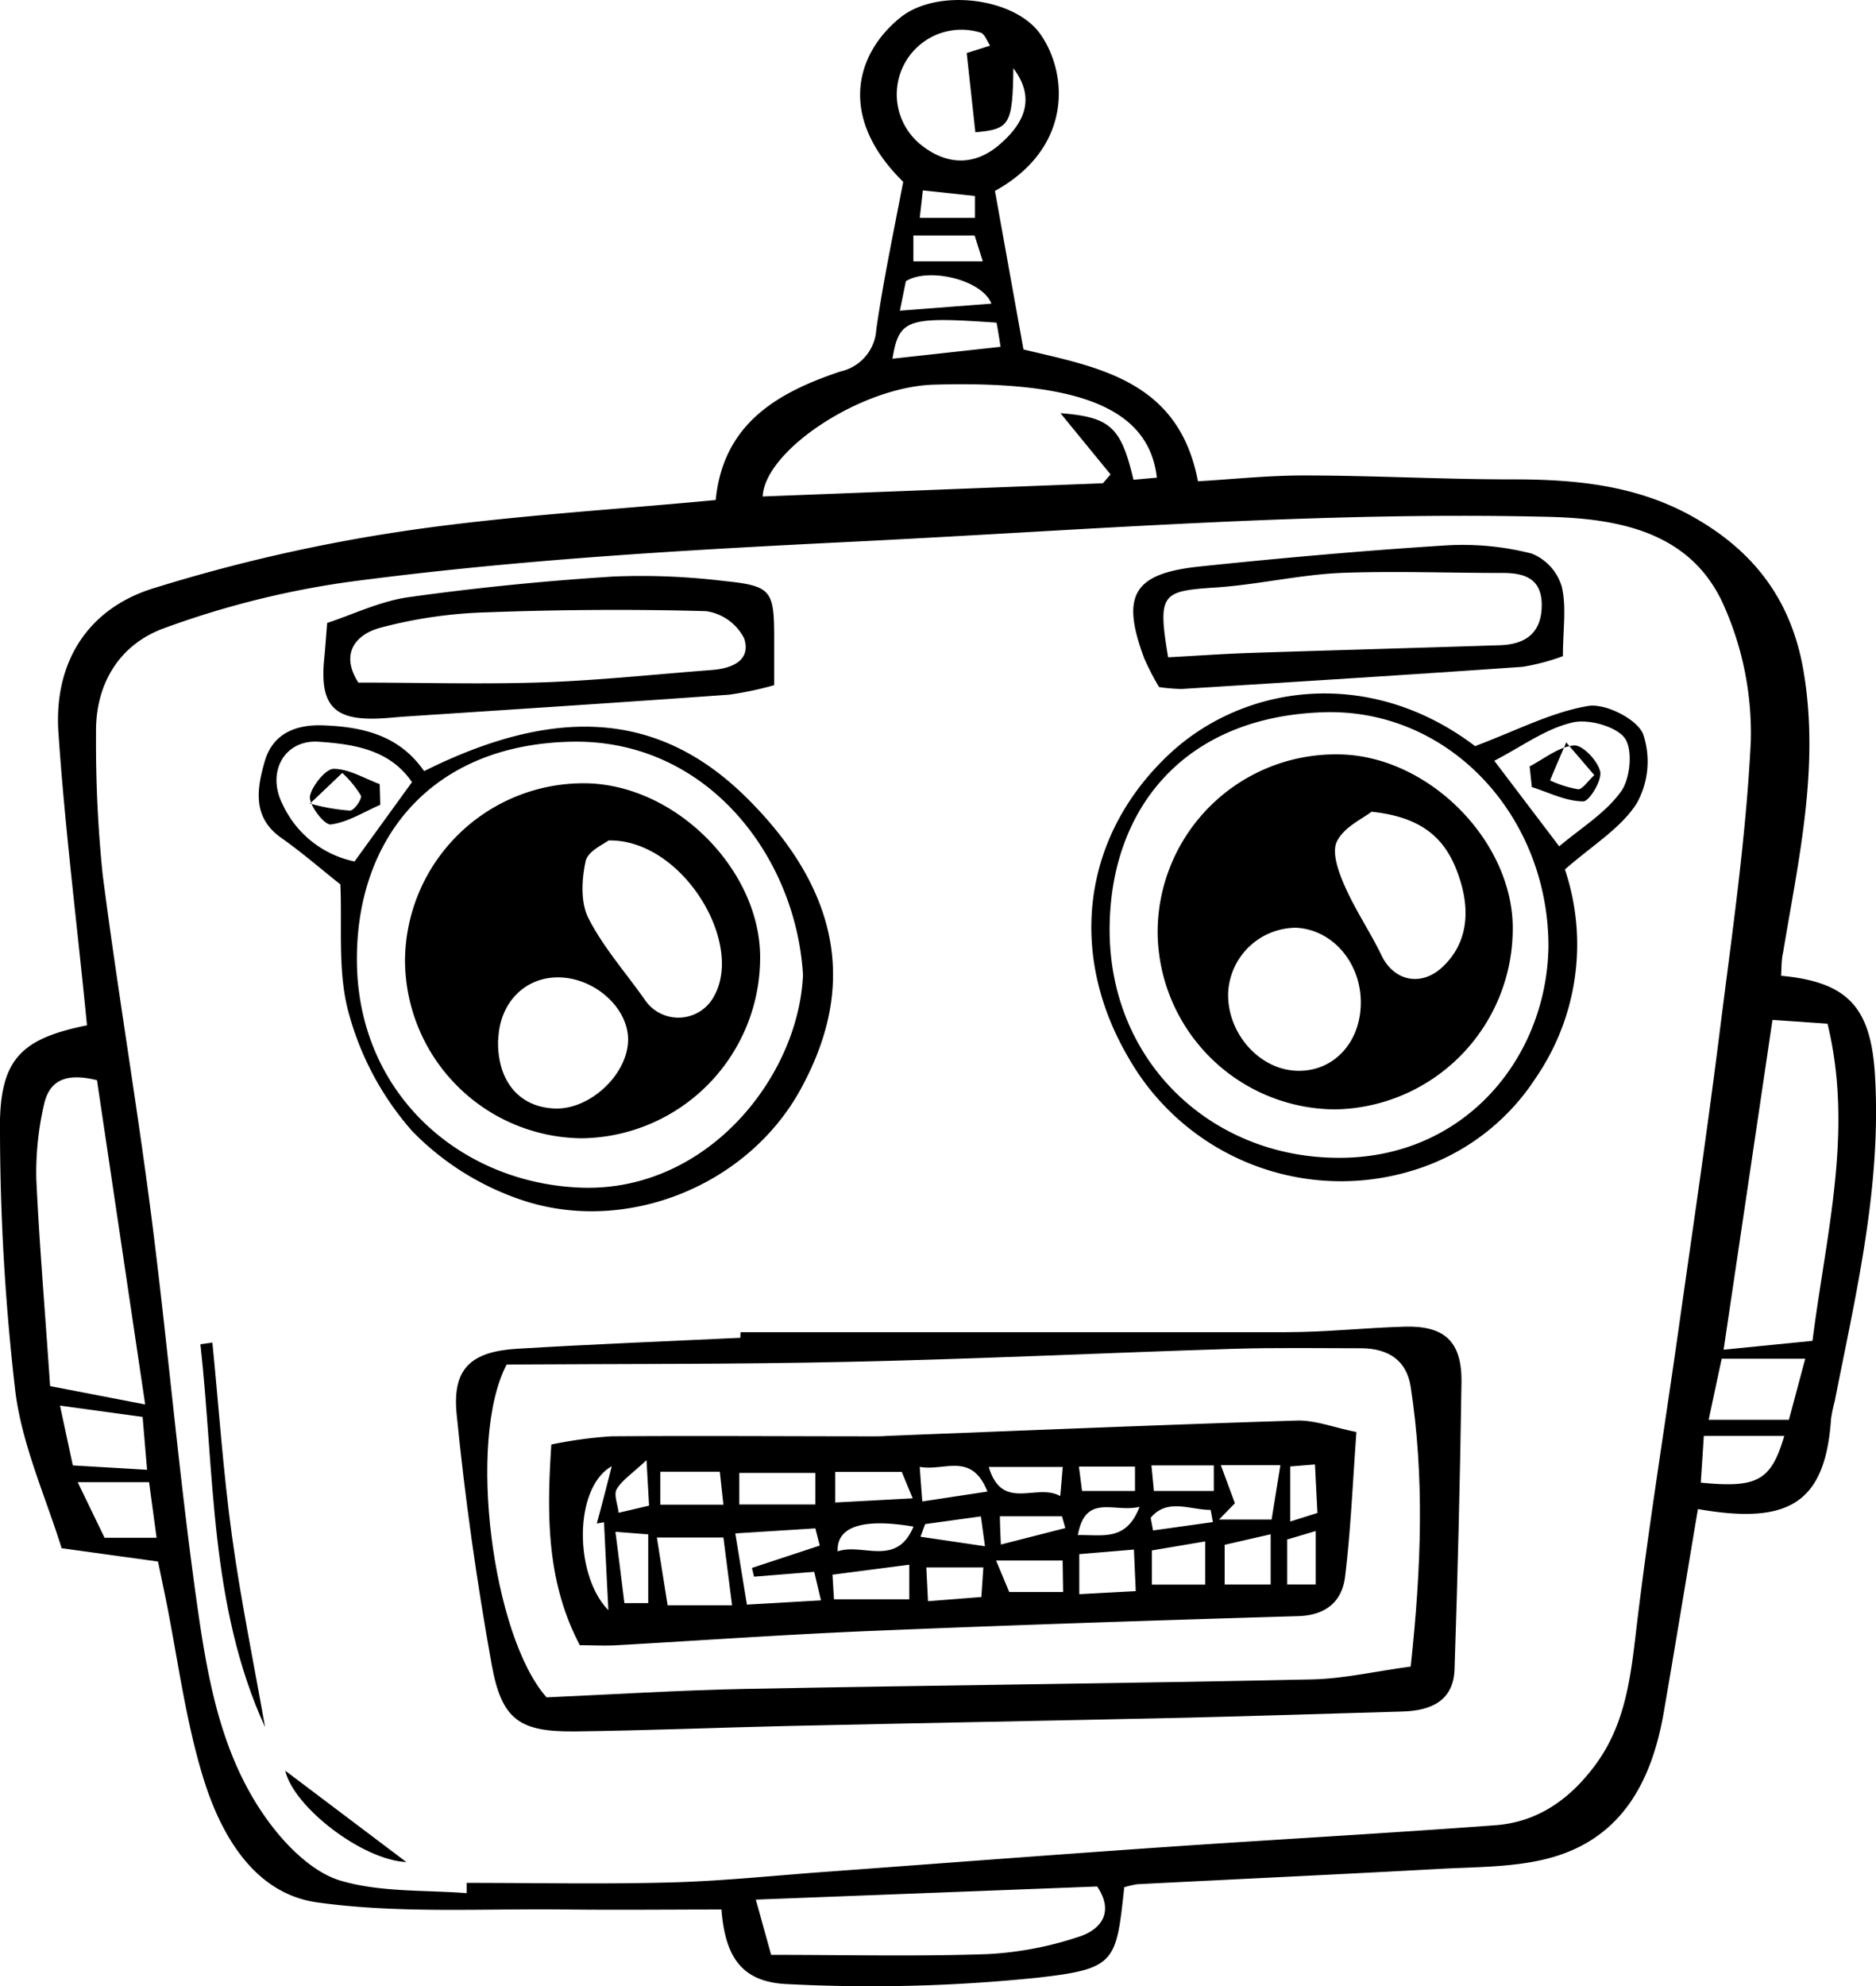 <svg xmlns="http://www.w3.org/2000/svg" viewBox="0 0 197.32 208.86"><title>Asset 2</title><g id="Layer_2" data-name="Layer 2"><g id="Layer_6" data-name="Layer 6"><path d="M187.34,102.61c7.09.66,9.44,3.39,9.87,10.42.71,11.74-2,23-4.24,34.36a14.66,14.66,0,0,0-.38,1.84c-.61,8.91-4.52,11.12-14,9.46-1.2,7.12-2.36,14.24-3.59,21.35-1.28,7.4-4.51,13.48-12.36,15.44-3.61.9-7.48.84-11.25,1.05-10.58.58-21.16,1.07-31.75,1.61a8.8,8.8,0,0,0-1.39.32c-.85,7.9-.87,8.59-9.22,9.52a170.78,170.78,0,0,1-26.28.66c-4.86-.22-6.48-3-6.87-7.84-5.39,0-10.79.06-16.18,0-8.8-.12-17.7.46-26.35-.75-6.56-.92-10.07-7-11.92-12.93-1.92-6.16-2.72-12.66-4-19-.27-1.33-.55-2.65-.81-3.91l-10.14-1.4c-1.6-5.2-4.09-10.65-4.85-16.34A241.17,241.17,0,0,1,0,119.27c-.16-7.76,2-10,9.15-11.45-1-10.26-2.3-20.47-3-30.72-.52-7.35,3-13.08,10-15.24a174.6,174.6,0,0,1,26.25-6c10.82-1.61,21.79-2.22,32.88-3.28.79-8.07,6.55-11.32,13.13-13.52a4.81,4.81,0,0,0,3.76-4.42C92.91,29.5,94,24.35,95,19.12c-6.81-6.68-5.13-13.35-.32-17.26,3.84-3.12,12-2.15,14.74,1.72,2.87,4.06,3.51,11.91-4.77,16.5l3,16.67C115.52,38.63,124,40,126,50.61c3.64-.21,7.41-.62,11.18-.61,7.33,0,14.66.42,22,.41,6.63,0,13.07.63,19,4,6.37,3.62,10.28,8.77,11.53,16.23,1.69,10.08-.54,19.74-2.16,29.51C187.36,100.94,187.39,101.79,187.34,102.61ZM104.17,4.84c-.34-.48-.57-1.23-1-1.4a6.8,6.8,0,0,0-6.35,11.75c2.72,2.2,5.66,2.28,8.27.05s3.93-4.88,1.46-8.11ZM49.08,199.08l0-1.08c7.19,0,14.4.15,21.59-.05,5.43-.15,10.85-.73,16.28-1.12,11.73-.86,23.45-1.76,35.19-2.57s23.43-1.45,35.13-2.32c4.51-.33,7.92-2.79,10.57-6.4,3.38-4.6,3.75-10,4.41-15.39,1.23-10.11,2.86-20.18,4.29-30.27,1.46-10.35,3-20.69,4.3-31.06s2.8-20.53,3.31-30.84a33,33,0,0,0-2.81-14.25c-3.4-7.76-11-9.2-18.47-9.38C138.2,53.75,113.6,55.8,89,57c-17.56.87-35.06,1.89-52.45,4.21a94.36,94.36,0,0,0-19.26,4.84C12.55,67.76,10,71.93,10.1,77.16a136.47,136.47,0,0,0,.69,14.74c1.54,12,3.59,24,5.13,36,1.71,13.35,2.85,26.78,4.71,40.11,1.19,8.53,2.62,17.21,8.16,24.26,1.83,2.33,4.44,4.78,7.15,5.53C40.11,199,44.68,198.74,49.08,199.08ZM116,50.82l.81-.93-5.27-6.44c5.24.41,6.37,1.44,7.68,7l2.46-.22c-.82-7.25-8.1-10.23-23.46-9.78-7.65.22-17.77,6.9-18,11.76ZM190.64,141c1.46-11.45,4.32-22.09,1.58-33.35l-5.79-.4c-1.68,11.38-3.36,22.71-5.14,34.68ZM5.27,145.76l10,1.93c-1.76-11.84-3.4-22.9-5.07-34.1-2.64-.64-4.93-.45-5.58,2.6a31.7,31.7,0,0,0-.8,7.81C4.14,130.88,4.73,137.75,5.27,145.76Zm75.84,59.81c7.93,0,15.36.18,22.77-.08a36.09,36.09,0,0,0,9.52-1.8c2.59-.81,3.74-2.74,2-5.31L79.5,199.76C80.12,202,80.6,203.73,81.11,205.57Zm98.61-56.27h8.44c.54-2,1.12-4.2,1.72-6.42h-8.79C180.66,144.87,180.23,146.91,179.72,149.3ZM7.66,154.1l7.81.46L15,149l-8.69-1.19ZM179.21,151c-.12,1.9-.22,3.41-.32,4.91,6,.6,7.4-.23,8.78-4.91ZM11,161.71h5.47c-.32-2.4-.58-4.28-.79-5.85H8.17ZM104.82,33.93c-9.44-.66-10.25-.38-10.95,3.79l11.37-1.25C105.12,35.71,105,34.9,104.82,33.93Zm-.54-2c-1-2.54-6.65-3.84-9-2.36l-.63,3.1Zm-8.21-4.45h7.3l-.86-2.72H96.07Zm1-7.46-.33,2.89h5.81V20.61Z"/><path d="M77.89,140.09c19.11,0,38.23,0,57.34,0,4.17,0,8.33-.46,12.49-.58s6.06,1.49,6,5.86q-.22,15.09-.73,30.17c-.11,3.34-2.5,4.35-5.47,4.44-7.6.21-15.19.47-22.78.65-13.93.31-27.86.56-41.78.87-7.47.17-14.94.48-22.41.57-5.88.07-7.77-1.17-8.83-7-1.57-8.73-2.82-17.55-3.69-26.37-.47-4.8,1.51-6.57,6.38-6.87,7.82-.47,15.64-.78,23.46-1.15Zm70.49,35.16c1.13-10.47,1.45-19.94,0-29.41-.43-2.81-2.36-4-5.07-4.06-4.54,0-9.09-.08-13.62.06-13.4.42-26.8,1.07-40.2,1.36-12.23.28-24.48.21-36.2.29-4.2,8-1.47,28.64,4.2,35,6.84-.3,13.91-.75,21-.89,19.89-.38,39.78-.57,59.66-1C141.43,176.51,144.73,175.74,148.38,175.25Z"/><path d="M44.61,81.09c14.44-7.21,25.12-5.93,33.94,2.82,12.31,12.21,9.83,23,5.67,30.62-5.6,10.22-18.39,15.29-29.25,11.69a28.92,28.92,0,0,1-11.62-7.28,31,31,0,0,1-6.64-12.3C35.49,102.35,36,97.55,35.8,93c-1.89-1.49-3.95-3.29-6.17-4.86C26.53,86,27,83,27.84,80.08s3.23-3.92,6.2-3.8C38.2,76.44,42,77.33,44.61,81.09Zm39.85,21.43C83.72,90,74.29,77.64,60,78c-14.86.35-22.5,10.4-22.46,22.9,0,14.08,10.9,23.65,23.84,24C74.53,125.2,84,113.14,84.46,102.52ZM43.33,82.25c-2.33-3.45-6.19-4-9.8-4.25s-5.54,3.19-3.8,6.59a10.73,10.73,0,0,0,7.56,6Z"/><path d="M155.15,78.46c4.37-1.64,8-3.56,11.88-4.22,1.8-.31,5.12,1.35,5.79,2.94a9,9,0,0,1-.68,7.32c-1.67,2.61-4.65,4.39-7.54,6.93a24.78,24.78,0,0,1-3.06,21.91A23.54,23.54,0,0,1,148.87,123a25.73,25.73,0,0,1-30.19-11.8c-6.44-11-4.81-23.37,4.32-31.91C130.87,71.93,144.08,70.06,155.15,78.46Zm7.72,21.08c0-13.78-10.49-25.07-23.67-24.64-14.73.47-22.47,10.23-22.49,22.85,0,13.92,10.64,23.82,23.72,24C153.86,122,162.68,111.38,162.87,99.54ZM157.17,80,164,89c2.2-1.87,4.83-3.46,6.49-5.75,1-1.37,1.28-4.45.39-5.65S167,75.53,165.31,76C162.54,76.65,160.06,78.51,157.17,80Z"/><path d="M81.43,72.05a34.56,34.56,0,0,1-4.74,1c-11.35.82-22.71,1.55-34.07,2.3-.89.06-1.77.16-2.65.2-4.85.24-6.35-1.37-5.87-6.26.1-1,.17-2,.31-3.78,2.71-.89,5.57-2.29,8.56-2.71,7.13-1,14.31-1.71,21.5-2.17a71.76,71.76,0,0,1,11.71.47c4.94.5,5.24,1,5.25,5.87Zm-43.74-.27c6.29,0,12.49.18,18.66,0s12.32-.85,18.47-1.32c2.08-.15,4.21-.94,3.46-3.31a5.35,5.35,0,0,0-4-2.88c-7.68-.22-15.38-.16-23.06.12A48.83,48.83,0,0,0,40.05,66C37.56,66.65,35.68,68.61,37.69,71.78Z"/><path d="M164.39,69a22.69,22.69,0,0,1-4.23,1.12c-11.95.84-23.9,1.58-35.86,2.33a18,18,0,0,1-2.39-.2,27.48,27.48,0,0,1-1.55-3c-2.49-6.65-1.18-8.95,5.85-9.68,8.62-.9,17.26-1.67,25.92-2.22a29.21,29.21,0,0,1,9,.87,5.42,5.42,0,0,1,3.14,3.47C164.78,63.85,164.39,66.22,164.39,69Zm-41.52.12c2.83-.15,5.6-.35,8.38-.45,8.84-.29,17.68-.53,26.52-.82,2.61-.09,4.34-1.21,4.39-4.1s-1.75-3.52-4.23-3.5c-5.67,0-11.35-.22-17,0-4.48.22-8.91,1.29-13.38,1.55C122.19,62.17,121.75,62.5,122.87,69.14Z"/><path d="M27.88,181.63c-5.87-12.86-5.29-26.72-6.8-40.27l1.26-.18c.67,6.76,1.13,13.55,2.05,20.28S26.7,174.91,27.88,181.63Z"/><path d="M30,186.2l12.74,9.61C38.15,195.61,30.9,190.06,30,186.2Z"/><path d="M104.29,4.75l2.3,2.3c-.08,6.07-.36,6.54-4,6.86-.28-2.54-.55-5.09-.91-8.33Z"/><path d="M142.67,150.59c-.4,5.46-.6,10.35-1.19,15.19-.31,2.62-2,4.08-4.94,4.17-14.92.44-29.84.93-44.76,1.55-9,.37-17.92,1-26.89,1.51-1.25.07-2.5,0-3.9,0-3.43-6.53-3.52-13.35-3-21.11a46.72,46.72,0,0,1,6.26-.86c9.21-.07,18.41,0,27.62,0,.51,0,1,0,1.52-.05,14.37-.56,28.75-1.16,43.12-1.61C138.42,149.36,140.32,150.12,142.67,150.59ZM77,168.81c-.33-2.6-.63-4.92-.91-7.13h-7l1.13,7.13Zm9.22-6.28-.46-1.81-8.42.53,1.22,7.49,7.79-.45-.71-3-6.33.51-.22-.92Zm42-2.74h5.53c.32-2,.61-3.76.92-5.71h-6.26c.56,1.51,1,2.71,1.48,4Zm-50.46-1.58h8v-3.32h-8Zm-13.46-4c-4,2.33-3.87,11.52-.31,15.11-.18-3.5-.32-6.37-.46-9.24l-.76.13C63.23,158.55,63.67,156.85,64.33,154.24Zm31.34,10.33-8.08,1.05.16,2.59h7.92Zm17.88,3.1,5.94-.32c-.07-1.64-.13-2.83-.19-4.37l-5.75.48Zm-47.87.94h2.53v-7.23l-3.45-.27C65.09,163.82,65.36,166.06,65.68,168.61Zm68-7.24-4.84,1.11v4.18h4.84Zm-64.2-6.58v3.47h6.64c-.15-1.34-.26-2.39-.38-3.47Zm51.71,8.28v3.6h5.61v-4.55ZM96,157.56c-.51-1.23-.87-2.09-1.15-2.78h-7V158Zm15.77,6.54h-7l1.38,3.31h5.67Zm-7.91-7.25c-1.68-4.23-4.55-2.1-7.12-2.6.09,1.33.17,2.32.27,3.64Zm7.66.46c.11-1.25.18-2.11.26-3.05H104C105.41,159,109,155.93,111.49,157.31Zm-8.3,10.63.21-3.11h-6l.18,3.55Zm-7.11-7.4c-5.37-.92-8.13,0-8,2.6C90.68,162.23,94.3,164.84,96.08,160.54Zm25-6.44c.11,1.13.19,1.92.26,2.69h6.3V154.1Zm-1.73.12h-5.9c.14,1.06.24,1.85.33,2.57h5.57Zm19.19,4.88c-.1-1.89-.17-3.37-.26-5.1l-2.6.21V160Zm-18.62-.67c-2.65.73-5.77-1.51-6.58,3C116,161.36,118.46,162.13,119.87,158.43Zm-22.64,1.84-.49,1.33,6.78,1-.43-3.14Zm8,2.14,6.74-1.72-.35-1.24h-6.53C105.18,160.38,105.22,161.19,105.27,162.41ZM138.39,161l-3,.89v4.73h3Zm-70.12-2.67L68,153.55c-1.6,1.49-2.61,2.14-3.14,3.06-.32.56.1,1.55.21,2.47Zm59.3,1.73-.23-1.28c-2.16,0-4.58-1.27-6.31.83l.25,1.33Z"/><path d="M42.6,100.89A18.77,18.77,0,0,1,61.07,82.37c9.8-.2,19.08,9.16,18.88,18.6A19,19,0,0,1,61.19,119.7,18.77,18.77,0,0,1,42.6,100.89ZM64,88.38c-.43.36-2.16,1.1-2.4,2.17-.42,1.92-.55,4.34.29,6,1.58,3.11,4,5.81,6,8.68a4.25,4.25,0,0,0,7.24-.52C78.27,99,71.67,88.22,64,88.38Zm-11.61,21c-.1,4.3,2.22,7.07,6,7.19,3.64.11,7.54-3.49,7.67-7.09.12-3.42-3.49-6.7-7.38-6.7C55.14,102.78,52.5,105.53,52.41,109.38Z"/><path d="M40,84.63c-1.73.75-3.42,1.84-5.21,2.07-.66.08-2.27-2-2.19-2.91s1.56-2.91,2.48-2.94c1.6,0,3.24,1,4.86,1.61Zm-7.35-.12a20.68,20.68,0,0,0,4.16.73c.45,0,1.29-1.24,1.15-1.58A11,11,0,0,0,36,81.28C34.9,82.33,34.2,83,32.6,84.51Z"/><path d="M121.76,97.93a18.72,18.72,0,0,1,18.77-18.6c9.62-.07,18.74,9.17,18.58,18.51a19,19,0,0,1-18.67,18.82A18.77,18.77,0,0,1,121.76,97.93Zm22.5-12.57c-.86.69-2.89,1.59-3.64,3.12-.58,1.17.18,3.25.83,4.71,1.1,2.51,2.67,4.81,3.86,7.28,1.3,2.7,4.16,3.32,6.4,1.23,2.64-2.46,3.11-6,1.53-10.11C151.85,87.91,149.27,85.89,144.26,85.36Zm-1.13,20.2c.07-4.31-3-7.85-6.85-8a7.18,7.18,0,0,0-7.1,6.84c-.13,4.23,3.27,8.09,7.23,8.2C140.19,112.73,143.07,109.71,143.13,105.56Z"/><path d="M160.89,80.59c1.55-.8,3.06-2.07,4.66-2.2.9-.08,2.51,1.62,2.76,2.75.2.93-1.16,3.15-1.78,3.13-1.82,0-3.61-.94-5.41-1.5Zm3.85-2.52c-.89,2.07-1.3,3-1.7,4A11.71,11.71,0,0,0,166,83c.46,0,1-.85,1.69-1.49Z"/></g></g></svg>